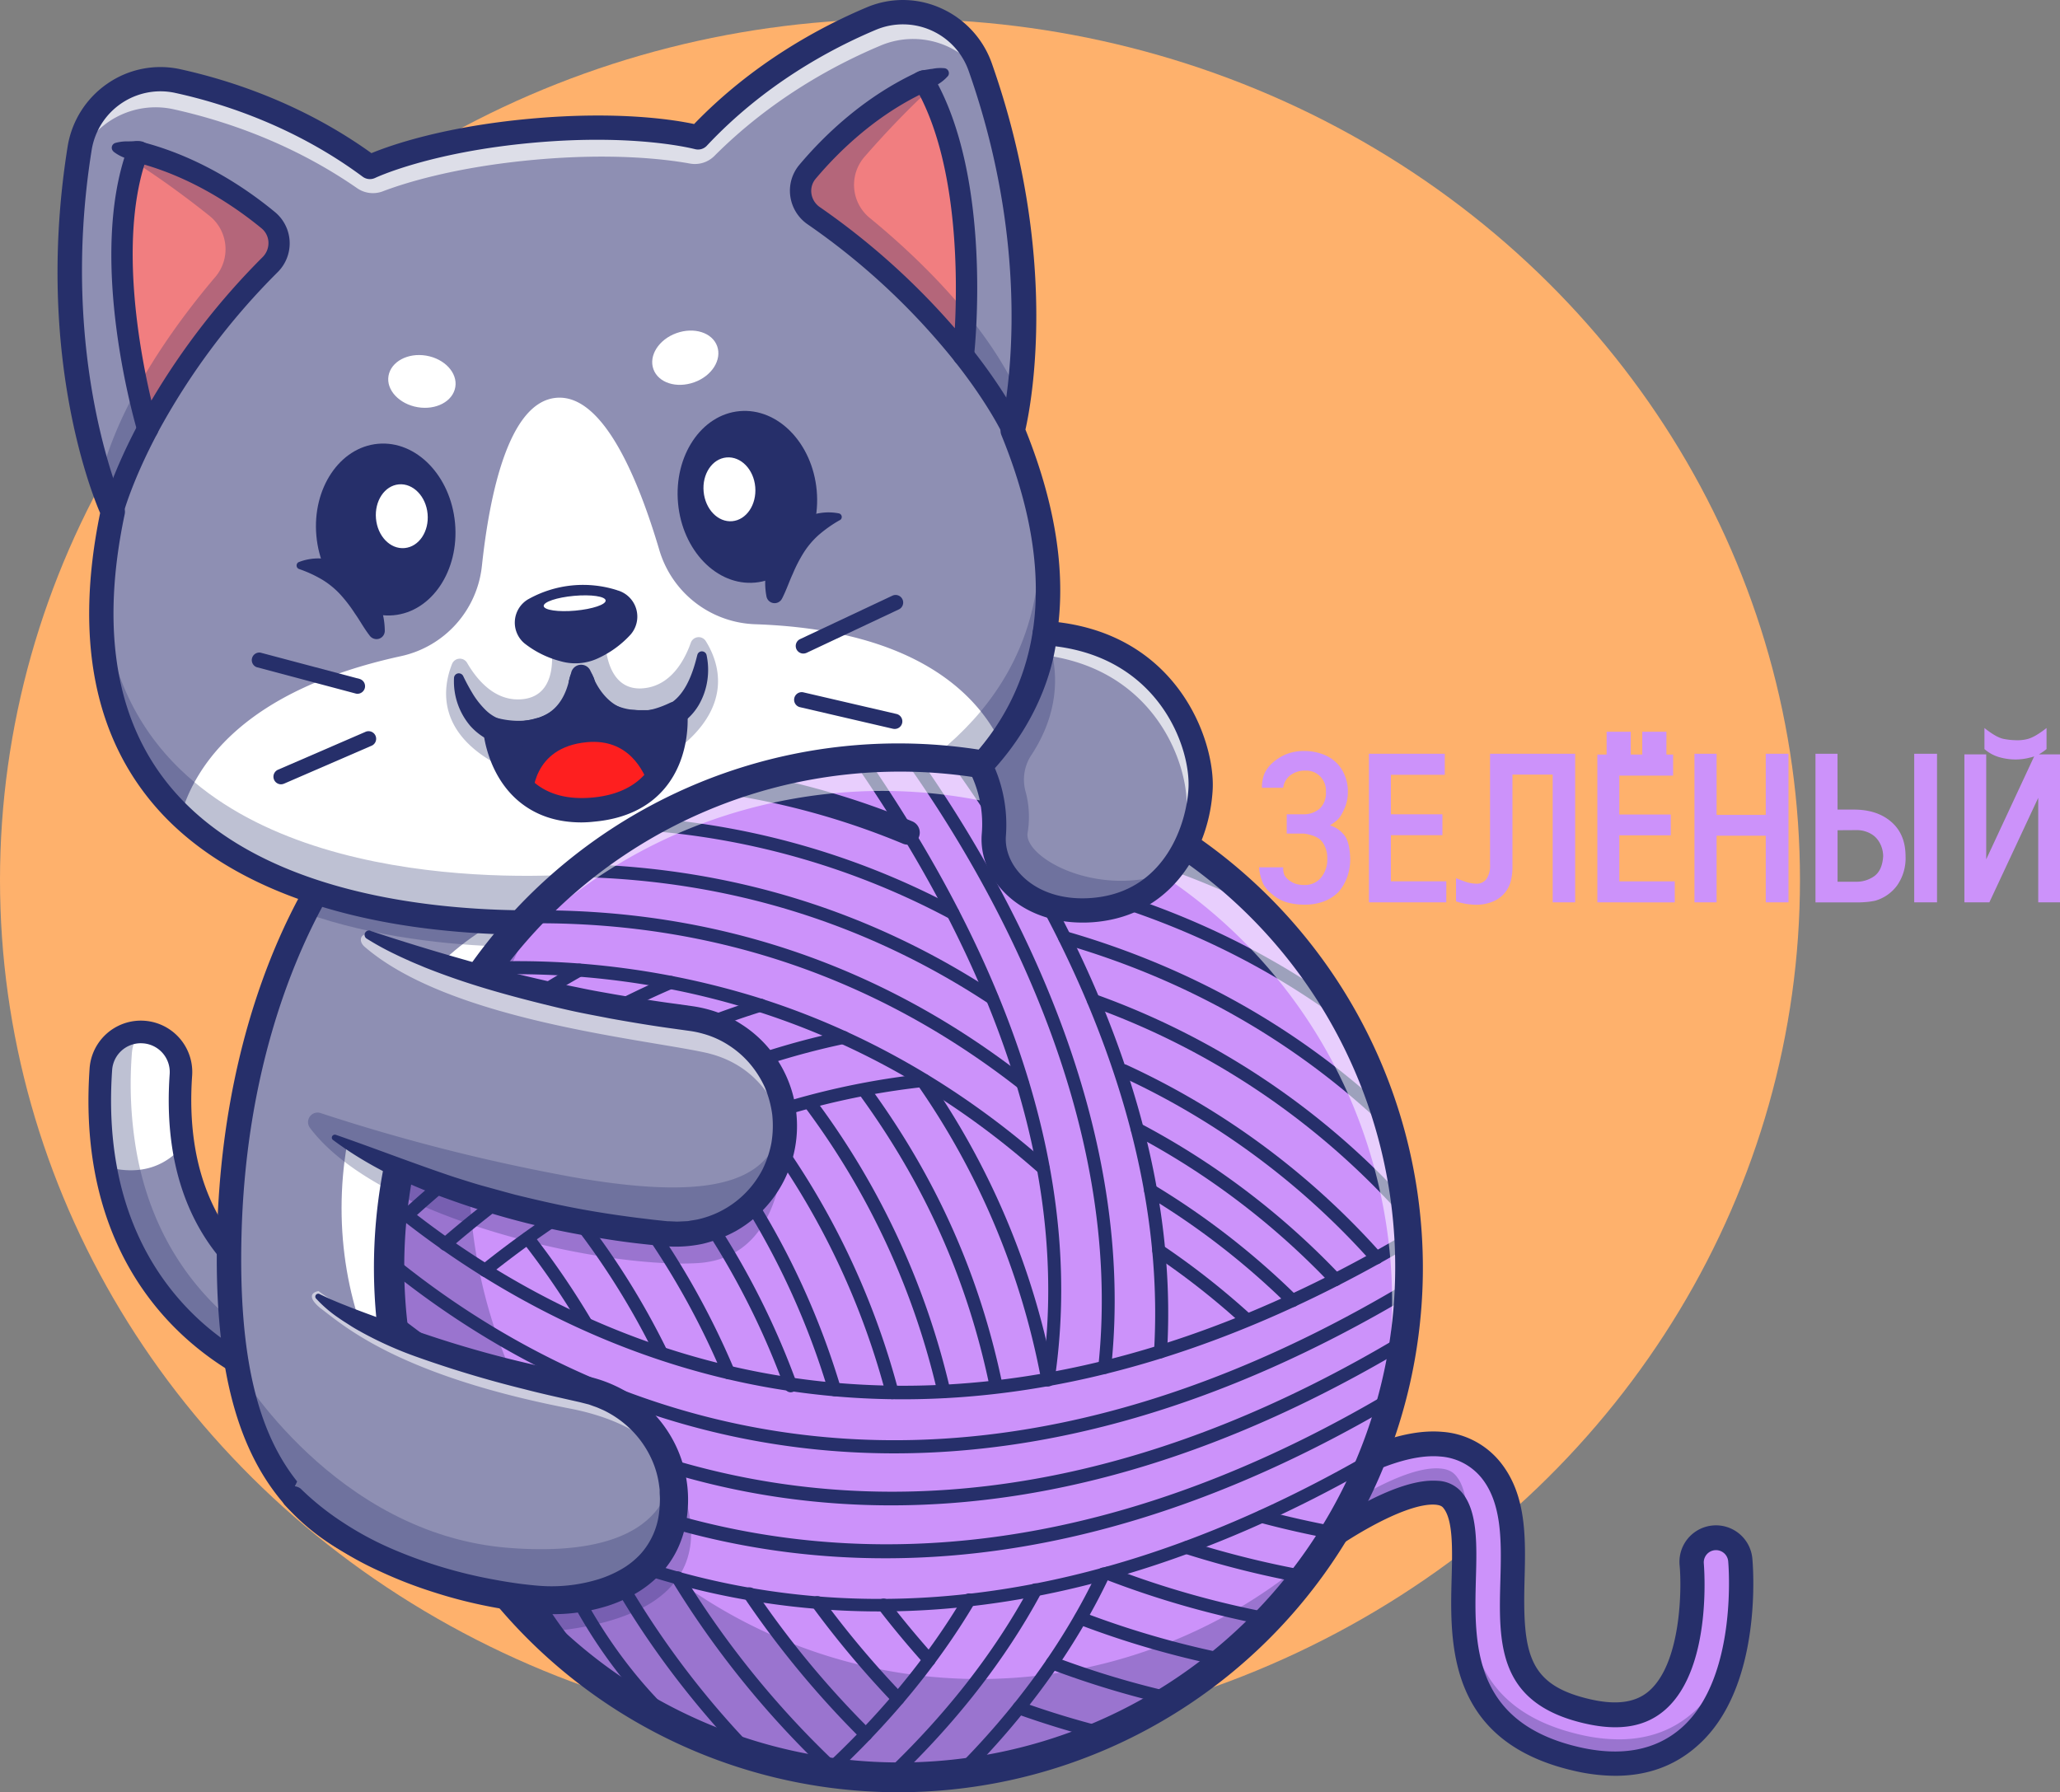 <svg id="Слой_1" data-name="Слой 1" xmlns="http://www.w3.org/2000/svg" viewBox="0 0 716.43 623.38"><rect x="0" y="0" width="716.43" height="623.38" fill="#808080" stroke="none"/><defs><style>.cls-1{fill:#feb16c;}.cls-2{fill:#8e8fb3;}.cls-3{fill:#fff;}.cls-4{opacity:0.3;}.cls-5{fill:#262f6a;}.cls-6{opacity:0.7;}.cls-7{fill:#f17e80;}.cls-8{fill:#fe1f1f;}.cls-9{fill:#cc92fa;}.cls-10{opacity:0.55;}</style></defs><title>start-04</title><ellipse class="cls-1" cx="313" cy="306.07" rx="313" ry="299.5"/><path class="cls-2" d="M36.58,405.74c5.15,29.26,19.82,47.76,33,58.88a98.72,98.72,0,0,0,40.34,20.52l5.43-27.34c-2.84-.63-44.22-10.47-51.67-59.33a110.77,110.77,0,0,1-.86-24.6A13.94,13.94,0,1,0,35,371.93,140,140,0,0,0,36.58,405.74Z"/><path class="cls-3" d="M36.58,405.74c13.2,3.68,21.71-.9,27.12-7.29a110.79,110.79,0,0,1-.86-24.6A13.94,13.94,0,1,0,35,371.91,140.1,140.1,0,0,0,36.58,405.74Z"/><g class="cls-4"><path class="cls-5" d="M35,371.91a14,14,0,0,1,13.72-13,13.68,13.68,0,0,0-2.86,7.54,137.76,137.76,0,0,0,1.56,33.84c5.15,29.26,19.82,47.75,33,58.88A102.53,102.53,0,0,0,111.58,477L110,485.14a98.78,98.78,0,0,1-40.34-20.52C56.44,453.5,41.78,435,36.6,405.74A138.09,138.09,0,0,1,35,371.91Z"/></g><path class="cls-5" d="M110,489.06a4.77,4.77,0,0,1-.76-.06,103.08,103.08,0,0,1-42.13-21.38c-18.38-15.5-39.53-44.71-35.95-96a17.87,17.87,0,1,1,35.66,2.5c-4.71,67.6,47.28,79.38,49.51,79.83a3.93,3.93,0,0,1,3,4.62,2.52,2.52,0,0,1-.25.76l-5.27,26.56A3.93,3.93,0,0,1,110,489.06Zm-61-126.2a10,10,0,0,0-10,9.32c-3.33,48,16.2,75.12,33.18,89.45a97.21,97.21,0,0,0,34.78,18.69l3.92-19.73c-13.4-4.21-56.36-22.82-51.87-87a10,10,0,0,0-9.31-10.7Z"/><path class="cls-2" d="M208.08,530c-6.24,14.85-18.22,26-40.93,21.36-55.88-11.36-89.69-31.85-87.37-122,1.33-52.24,15-89.59,26.31-111.75,8.2-16.13,15.11-24.22,15.11-24.22l92.15,17,1.17.22-.06,17.28L214,478.73S217.18,508.3,208.08,530Z"/><path class="cls-3" d="M208.08,530c-49.69-2.63-89.29-50.77-89.29-109.78,0-60.71,41.9-109.93,93.59-109.93.32,0,.66,0,1,0l1.17.22L214,478.73S217.18,508.3,208.08,530Z"/><g class="cls-4"><path class="cls-5" d="M214.52,310.51l-.06,17.28c-3,.31-4.71.42-4.71.42s-55.35,6.36-103.68-10.65c8.19-16.11,15.11-24.22,15.11-24.22l92.15,17Z"/></g><path class="cls-5" d="M177,556.62a54.1,54.1,0,0,1-10.72-1.15c-25.07-5.09-50.66-12.59-67.89-32.87-16.74-19.68-24-49.37-22.89-93.43,2.32-90.64,40.8-136.68,42.44-138.6a4.21,4.21,0,0,1,4-1.42l93.33,17.17a4.18,4.18,0,0,1,3.44,4.17l-.54,168c.43,4.17,4.44,49.58-17.12,69.22C194.59,553.64,186.52,556.62,177,556.62ZM123,297.94c-7,9.39-37,53.92-39,131.46-2.16,84.71,26.6,106.13,84,117.8,11.62,2.37,20.58.5,27.39-5.72,19-17.28,14.44-61.88,14.39-62.33a3.62,3.62,0,0,1,0-.47L210.27,314Z"/><path class="cls-2" d="M352.2,149.72c64,156.42-142.43,170-142.43,170S112,330.94,62.84,283.66C40.7,262.39,28.38,229.28,39.21,178c0,0-23.61-50.91-11.51-126.41A28.44,28.44,0,0,1,61.89,28.2c18.45,4.08,43.32,12.5,66.74,29.89,0,0,19-9.28,56.41-12.63s57.75,2.34,57.75,2.34c19.94-21.29,42.89-34,60.32-41.36a28.45,28.45,0,0,1,37.82,16.85C366.3,95.42,352.2,149.72,352.2,149.72Z"/><path class="cls-3" d="M262.59,217.12a36.06,36.06,0,0,1-33.31-25.88c-7-23.65-19.24-54.38-35.86-52.87s-23.2,33.93-25.82,58.43a36,36,0,0,1-28.13,31.42C85.09,240.05,68,265.82,62.86,283.66c49.2,47.26,146.93,36.06,146.93,36.06S308,313.26,347.89,258C339.63,241.31,318.18,219,262.59,217.12Z"/><path class="cls-3" d="M158.35,134.63c-.84,5-6.72,8.09-13.11,7s-11-6-10.12-10.93,6.72-8.08,13.11-7S159.18,129.68,158.35,134.63Z"/><path class="cls-3" d="M227.25,128.42c1.71,4.73,8,6.75,14.17,4.55s9.68-7.82,8-12.55-8-6.76-14.16-4.55S225.54,123.71,227.25,128.42Z"/><g class="cls-4"><path class="cls-5" d="M208.31,303.48s-96.75,11.11-145.45-35.7c-15.52-14.91-26.15-35.73-27.23-64.63-2.61,37.28,8.94,62.94,27.23,80.51,49.2,47.26,146.93,36.06,146.93,36.06S394.52,307.56,360.28,173.8C377.36,292.35,208.31,303.48,208.31,303.48Z"/></g><g class="cls-4"><path class="cls-5" d="M245.47,223a2.91,2.91,0,0,0-5.22.56c-2.05,5.77-6.51,14.28-15.41,15.7-14.53,2.32-14.33-16.51-14.33-16.51l-9.52.05-9.37,1.66s3.58,18.47-11.16,18.81c-9,.2-14.93-7.39-18-12.7a2.92,2.92,0,0,0-5.25.38c-3.28,8.29-5.65,24.35,17.53,35.88l28.76-15.56,31.09,10.16C255.38,246,250.18,230.57,245.47,223Z"/></g><g class="cls-6"><path class="cls-3" d="M60.34,38c17.7,3.92,41.22,11.76,63.84,27.44a9.65,9.65,0,0,0,8.89,1.13c7.84-3,25.57-8.52,52.89-11s45.77-.16,54,1.32a9.58,9.58,0,0,0,8.54-2.7c19.44-19.46,41.18-31.4,57.89-38.4A29,29,0,0,1,342.33,27.5c-.47-1.39-.95-2.77-1.42-4.16A28.45,28.45,0,0,0,303.09,6.49c-17.41,7.32-40.39,20.07-60.32,41.35,0,0-20.39-5.72-57.76-2.34s-56.4,12.64-56.4,12.64C105.19,40.77,80.32,32.32,61.87,28.25A28.45,28.45,0,0,0,27.68,51.58c-.23,1.47-.45,2.93-.65,4.37A29,29,0,0,1,60.34,38Z"/></g><path class="cls-7" d="M47.84,52.8C68,57.85,84.08,69,93.29,76.65A10.43,10.43,0,0,1,94,92a244.56,244.56,0,0,0-42.6,57.14S33.87,90.82,47.84,52.8Z"/><g class="cls-4"><path class="cls-5" d="M39.75,52.1s13.2,7.07,33.14,23a14.87,14.87,0,0,1,2,21.22c-12.48,14.68-33,42-40,70.05L39.23,178s17.84-48.81,55.89-87.33c0,0,5.45-8.42-1.83-14C93.29,76.63,64,52.53,39.75,52.1Z"/></g><path class="cls-5" d="M39.23,181.67a4.22,4.22,0,0,1-.92-.12,3.71,3.71,0,0,1-2.66-4.5c.14-.5,3.16-12.1,12.46-29.6a3.7,3.7,0,1,1,6.53,3.47c-8.83,16.67-11.8,27.86-11.82,28A3.74,3.74,0,0,1,39.23,181.67Z"/><path class="cls-5" d="M47.12,56.43a19,19,0,0,1-1.94-.75c-.65-.27-1.28-.51-1.94-.83a14.35,14.35,0,0,1-3.8-2.14l0-.05a1.71,1.71,0,0,1-.13-2.43,2,2,0,0,1,.67-.47,15.13,15.13,0,0,1,4.35-.59c.72,0,1.42,0,2.14-.06s1.42,0,2.14,0a3.73,3.73,0,1,1-1.37,7.25Z"/><path class="cls-5" d="M51.37,152.88a2.23,2.23,0,0,1-.36,0,3.72,3.72,0,0,1-3.17-2.62c-.72-2.43-17.66-60-3.47-98.72a3.71,3.71,0,0,1,4.37-2.32c20.41,5.13,36.78,16.19,46.92,24.57a14.11,14.11,0,0,1,.94,20.84,240.16,240.16,0,0,0-42,56.29A3.7,3.7,0,0,1,51.37,152.88ZM50.23,57.26c-8.59,27.64-1.58,65.23,2.41,82.06A250.52,250.52,0,0,1,91.36,89.4a6.89,6.89,0,0,0,2-5.15A6.61,6.61,0,0,0,91,79.45C81.94,72,67.75,62.37,50.23,57.26Z"/><path class="cls-7" d="M321.34,28.11c-18.9,8.58-32.76,22.46-40.46,31.61A10.42,10.42,0,0,0,283,75a243.48,243.48,0,0,1,52.14,48.61S341.86,63,321.34,28.11Z"/><g class="cls-4"><path class="cls-5" d="M329.15,26s-11.73,9.32-28.47,28.53a14.85,14.85,0,0,0,1.78,21.25c14.91,12.2,40,35.4,51.92,61.76l-2.16,12.21s-26.29-44.83-70.59-75.91c0,0-6.87-7.32-.73-14.12C280.86,59.72,305.34,30.77,329.15,26Z"/></g><path class="cls-5" d="M352.2,153.44a3.7,3.7,0,0,1-3.36-2.14c-.09-.2-5-10.68-16.65-25.41a3.69,3.69,0,1,1,5.79-4.57c12.28,15.57,17.35,26.45,17.55,26.9a3.7,3.7,0,0,1-1.8,4.91A4.14,4.14,0,0,1,352.2,153.44Z"/><path class="cls-5" d="M320,24.69c.7-.16,1.38-.32,2.1-.43s1.4-.25,2.12-.31a14.07,14.07,0,0,1,4.37-.21,1.74,1.74,0,0,1,1.39,2,1.43,1.43,0,0,1-.33.74l-.05.05a14.56,14.56,0,0,1-3.35,2.77l-1.76,1.17c-.59.38-1.17.74-1.78,1.08l-.05,0A3.74,3.74,0,1,1,319,25.07,3.66,3.66,0,0,1,320,24.69Z"/><path class="cls-5" d="M335.1,127.29a3.72,3.72,0,0,1-2.91-1.42A240.18,240.18,0,0,0,280.84,78a14.24,14.24,0,0,1-6-9.83A14,14,0,0,1,278,57.33c8.47-10.07,22.6-23.88,41.76-32.57a3.68,3.68,0,0,1,4.71,1.48c20.91,35.57,14.55,95.22,14.26,97.74a3.72,3.72,0,0,1-2.66,3.15A3.94,3.94,0,0,1,335.1,127.29ZM319.78,33c-16.35,8.15-28.56,20.22-36.08,29.14a6.53,6.53,0,0,0-1.51,5.14A6.88,6.88,0,0,0,285.07,72a251.48,251.48,0,0,1,47,42.16C333,96.84,333.16,58.59,319.78,33Z"/><path class="cls-5" d="M225.83,273.77c-4.23,4-10.45,7.05-19.48,7.86-9.33.83-16.13-1.21-21.06-4.57-11.76-7.95-13-23.11-13-23.11s24.92,7.25,29.92-17.32c0,0,7.9,23.56,32.61,11.66C234.84,248.29,236.44,263.84,225.83,273.77Z"/><path class="cls-8" d="M225.83,273.77c-4.23,4-10.45,7.05-19.48,7.86-9.33.83-16.13-1.22-21.06-4.57,0,0-.52-17.17,18.89-18.92C218.42,256.85,223.92,267.85,225.83,273.77Z"/><path class="cls-5" d="M202.25,286.05c-8.72,0-16-2.48-21.87-7.39-11-9.26-12.24-23.77-12.28-24.37a4.23,4.23,0,0,1,1.55-3.61,4.28,4.28,0,0,1,3.86-.79c.09,0,9.73,2.71,16.91-1.66,3.9-2.37,6.49-6.56,7.68-12.44a4.28,4.28,0,0,1,3.88-3.38,4.23,4.23,0,0,1,4.25,2.86c0,.07,2.87,8.11,9.94,11,4.64,1.94,10.31,1.33,16.85-1.82a4.3,4.3,0,0,1,3.89.11,4.22,4.22,0,0,1,2.14,3.27c.07.6,1.42,15.11-7.72,26.17-5.66,6.85-14,10.81-24.62,11.78A42.31,42.31,0,0,1,202.25,286.05Zm-24.55-27a27.56,27.56,0,0,0,8.19,13.18c5,4.19,11.74,5.92,20.07,5.18s14.69-3.69,18.86-8.74a27.12,27.12,0,0,0,5.65-14.15c-6.42,1.94-12.34,1.78-17.66-.47a24.91,24.91,0,0,1-9.66-7.48,23.17,23.17,0,0,1-8.43,8.88C188.93,259,182.4,259.4,177.7,259.06Z"/><path class="cls-5" d="M219.34,220.68A9.5,9.5,0,0,0,215,205.41c-.12,0-.25-.07-.36-.12a38.93,38.93,0,0,0-30.68,3,2.12,2.12,0,0,1-.21.11,9.42,9.42,0,0,0-1.39,15.34A34.12,34.12,0,0,0,195,230a18.57,18.57,0,0,0,13.27-1.17A35.09,35.09,0,0,0,219.34,220.68Z"/><path class="cls-5" d="M161.14,235.25a71.21,71.21,0,0,0,3.6,6.58,29.48,29.48,0,0,0,4.35,5.32,14,14,0,0,0,5.29,3.17,16.29,16.29,0,0,0,6.24.61,16,16,0,0,0,1.72-.23l1.75-.29a14.39,14.39,0,0,0,1.69-.4l1.65-.43a18.89,18.89,0,0,0,5.56-3,13.61,13.61,0,0,0,3.6-4.62,15.42,15.42,0,0,0,1-2.86c.09-.5.22-1,.27-1.51,0-.25.07-.5.09-.74a2.25,2.25,0,0,0,0-.34c0-.11,0-.23,0-.2l.05.11a4.34,4.34,0,0,0,8.35-.88.91.91,0,0,1,.05.2,2.18,2.18,0,0,0,.09.34c.07.23.11.47.2.72.14.47.36,1,.54,1.44a15.67,15.67,0,0,0,1.49,2.66,13.47,13.47,0,0,0,4.37,3.92,19,19,0,0,0,6,1.94l1.72.13a10.76,10.76,0,0,0,1.73.12l1.78,0a16.19,16.19,0,0,0,1.73-.06,16.57,16.57,0,0,0,6.09-1.69,15,15,0,0,0,4.73-4.08c2.7-3.45,4.41-8.31,5.6-13.22l.05-.16a1.61,1.61,0,0,1,2-1.19,1.63,1.63,0,0,1,1.21,1.23,24.87,24.87,0,0,1,.28,8.77,24,24,0,0,1-3,8.62,20.32,20.32,0,0,1-6.8,6.94,22.48,22.48,0,0,1-9.1,3.22,20.48,20.48,0,0,1-2.28.23l-2.23.13a39.05,39.05,0,0,1-4.57-.18c-.76-.11-1.55-.27-2.34-.4a15,15,0,0,1-2.34-.57c-.77-.24-1.56-.49-2.32-.76l-2.26-1.11a21.1,21.1,0,0,1-7.38-6.8,20,20,0,0,1-2.26-4.44,20.5,20.5,0,0,1-.72-2.38c-.11-.41-.18-.81-.27-1.24,0-.2-.06-.43-.11-.66s-.07-.42-.09-.78l8.4-.77c0,.36.05.56.05.79s0,.45,0,.67c0,.43,0,.86,0,1.27,0,.83-.16,1.64-.27,2.47a21.18,21.18,0,0,1-1.42,4.78,20,20,0,0,1-1.13,2.27L203,249c-.23.36-.5.7-.74,1a14.73,14.73,0,0,1-1.67,1.94,15.62,15.62,0,0,1-1.85,1.71l-2,1.49c-.7.43-1.42.81-2.14,1.19a12.59,12.59,0,0,1-2.21,1c-.74.27-1.49.59-2.23.84l-2.25.56a16.43,16.43,0,0,1-2.26.45l-2.23.27c-.74.09-1.48.18-2.27.2a26.7,26.7,0,0,1-4.8-.22,21.56,21.56,0,0,1-12.77-6.92,23.9,23.9,0,0,1-5.68-16.76,1.67,1.67,0,0,1,1.78-1.55,1.7,1.7,0,0,1,1.4.92Z"/><path class="cls-5" d="M198,236.36l.68-2.53a3.57,3.57,0,0,1,4.35-2.5,3.51,3.51,0,0,1,2.27,1.89l1.13,2.37a4.5,4.5,0,0,1-8.14,3.85A4.34,4.34,0,0,1,198,236.36Z"/><path class="cls-3" d="M210.63,208.85c.13,1.42-4.6,3-10.54,3.54s-10.88-.18-11-1.6,4.59-3,10.54-3.54S210.51,207.43,210.63,208.85Z"/><path class="cls-5" d="M158.26,182c1.48,16.47-8.11,30.79-21.43,32s-25.31-11.18-26.8-27.64,8.11-30.79,21.42-32S156.77,165.51,158.26,182Z"/><path class="cls-3" d="M148.71,178.74c.56,6.12-3,11.44-8,11.89s-9.41-4.14-9.95-10.27,3-11.44,7.95-11.89S148.16,172.63,148.71,178.74Z"/><path class="cls-5" d="M103.88,195.52a18.76,18.76,0,0,1,10.93-.84,23,23,0,0,1,10.2,5.21,26.46,26.46,0,0,1,8.81,19.53,2.88,2.88,0,0,1-2.89,2.88,3,3,0,0,1-2.3-1.13l-.15-.2c-2-2.61-3.4-5.27-5.07-7.61a49.69,49.69,0,0,0-5-6.53,29.18,29.18,0,0,0-6.2-5.12,43.3,43.3,0,0,0-8.22-3.8l0,0a1.29,1.29,0,0,1-.77-1.62A1.2,1.2,0,0,1,103.88,195.52Z"/><path class="cls-5" d="M235.81,175c1.49,16.46,13.49,28.85,26.8,27.64s22.91-15.52,21.43-32S270.54,141.8,257.23,143,234.32,158.53,235.81,175Z"/><path class="cls-3" d="M244.71,171c.56,6.13,5,10.73,9.95,10.28s8.52-5.77,8-11.9-5-10.72-10-10.27S244.14,164.93,244.71,171Z"/><path class="cls-5" d="M292.05,180.92a45.09,45.09,0,0,0-7.41,5.23,29.18,29.18,0,0,0-5.18,6.15,50.75,50.75,0,0,0-3.76,7.32c-1.22,2.61-2.14,5.45-3.62,8.38l-.12.22a2.88,2.88,0,0,1-5.4-.79,24.83,24.83,0,0,1,.31-10.7,25.55,25.55,0,0,1,4.84-10.09,22.58,22.58,0,0,1,9.1-6.93,18.81,18.81,0,0,1,10.91-1.15,1.27,1.27,0,0,1,1,1.51,1.19,1.19,0,0,1-.6.83Z"/><path class="cls-5" d="M124.36,241.31a2.23,2.23,0,0,1-.68-.09l-34.44-9.17A2.63,2.63,0,0,1,90.59,227L125,236.13a2.63,2.63,0,0,1,1.87,3.22A2.66,2.66,0,0,1,124.36,241.31Z"/><path class="cls-5" d="M97.73,272.8a2.65,2.65,0,0,1-1.06-5.07L127,254.6a2.64,2.64,0,1,1,2.09,4.84L98.77,272.58A3,3,0,0,1,97.73,272.8Z"/><path class="cls-5" d="M279.33,227.32a2.64,2.64,0,0,1-1.13-5l32.26-15.18a2.64,2.64,0,0,1,2.25,4.77l-32.26,15.19A3.09,3.09,0,0,1,279.33,227.32Z"/><path class="cls-5" d="M311.15,253.54a3.05,3.05,0,0,1-.6-.06L278.34,246a2.65,2.65,0,1,1,1.19-5.16l32.21,7.48a2.64,2.64,0,0,1-.59,5.22Z"/><path class="cls-5" d="M184.36,325.13a295.32,295.32,0,0,1-32.79-1.8c-42.71-4.78-75.91-19-96.07-41.16-22.71-25-29.67-59.85-20.68-103.73-3.7-8.65-22.5-57.39-11.29-127.53A32.88,32.88,0,0,1,37.48,29,32.33,32.33,0,0,1,62.82,24.1C80,27.89,105.16,36,129.18,53.27c6.26-2.59,24.8-9.23,55.47-12s50.1.45,56.75,1.87c20.52-21.27,43.87-33.77,60-40.57a32.19,32.19,0,0,1,25.81.27A33,33,0,0,1,344.9,21.92c23.6,67,13.81,118.32,11.73,127.49,16.72,41.56,16.11,77.15-1.78,105.75-15.85,25.39-46,45.35-87.15,57.69a289.1,289.1,0,0,1-57.52,11.08A249.51,249.51,0,0,1,184.36,325.13ZM55.72,31.76A24.27,24.27,0,0,0,31.87,52.24c-11.71,73.2,11,123.48,11.19,124a4.09,4.09,0,0,1,.3,2.64c-8.81,41.72-2.64,74.56,18.38,97.65,45.59,50.09,146.54,39.14,147.56,39l.2,0c1-.07,102.35-7.43,138.19-64.83,16.53-26.46,16.74-59.89.59-99.33a4.25,4.25,0,0,1-.18-2.66c.13-.52,13.44-54-11.2-124a24.24,24.24,0,0,0-32.21-14.37C288.83,17,265.74,29.42,245.83,50.68a4.19,4.19,0,0,1-4.21,1.17c-.18,0-20.25-5.45-56.22-2.2s-54.74,12.14-54.92,12.23a4.24,4.24,0,0,1-4.34-.41C102.75,44.11,77.8,36,61,32.33A24.16,24.16,0,0,0,55.72,31.76Z"/><path class="cls-9" d="M561.79,613.42a59.89,59.89,0,0,1-13.51-1.64c-40.62-9.37-39.81-40.21-39.2-62.73.3-11.24.59-21.85-3.85-27.21-.88-1.08-2.3-2.34-5.5-2.62-13.58-1.21-39.3,15.93-52.32,27a8.47,8.47,0,1,1-11-12.88c4-3.4,39.69-33.18,64.78-31a24.29,24.29,0,0,1,17.09,8.72c8.48,10.27,8.09,24.6,7.71,38.45-.65,24.51.27,39.83,26.06,45.77,10.59,2.43,18.54,1.2,24.26-3.83,12.5-10.94,12.91-37.82,12-47.25a8.47,8.47,0,1,1,16.87-1.6c.15,1.73,3.8,42.75-17.71,61.6C580.51,610.34,571.88,613.42,561.79,613.42Z"/><g class="cls-4"><path class="cls-5" d="M588.21,560.9a98.35,98.35,0,0,0,1.58-22.26,8.56,8.56,0,0,0-1.42,5.54A94.32,94.32,0,0,1,588.21,560.9Z"/></g><g class="cls-4"><path class="cls-5" d="M588.75,595.72c-7,6.15-15.65,9.26-25.74,9.26a59.78,59.78,0,0,1-13.52-1.65c-40.61-9.37-39.8-40.2-39.19-62.73.29-11.24.59-21.85-3.85-27.21-.88-1.08-2.3-2.34-5.5-2.61-13.58-1.22-39.31,15.92-52.32,27a8.47,8.47,0,0,1-13.34-3.24,8.46,8.46,0,0,0,12.12,11.71c13-11.08,38.74-28.2,52.32-27,3.2.29,4.62,1.55,5.5,2.61,4.42,5.36,4.15,16,3.85,27.21-.61,22.53-1.42,53.36,39.2,62.73a59.36,59.36,0,0,0,13.51,1.65c10.09,0,18.72-3.09,25.75-9.26,11.8-10.34,16-27.35,17.41-40.88C602.79,574.91,598.19,587.43,588.75,595.72Z"/></g><path class="cls-5" d="M561.79,617.66a64.38,64.38,0,0,1-14.46-1.76c-44-10.13-43.07-44.33-42.48-67,.27-10,.54-20.25-2.89-24.42-.31-.36-.76-.92-2.61-1.11-10.43-.94-33.67,12.78-49.21,26a12.71,12.71,0,0,1-16.49-19.35c6.73-5.74,41.65-34.26,67.89-32a28.52,28.52,0,0,1,20,10.25c9.46,11.49,9.05,26.61,8.67,41.22-.68,25.64,1.2,36.56,22.8,41.54,9.19,2.12,15.9,1.17,20.54-2.91,11.1-9.73,11.37-35.43,10.59-43.67a12.7,12.7,0,1,1,25.29-2.41c.18,1.82,4,44.91-19.12,65.19C582.51,614.19,572.92,617.66,561.79,617.66ZM498.38,515q.89,0,1.74.06a11.61,11.61,0,0,1,8.38,4.13c5.42,6.59,5.13,18,4.79,30-.58,22.23-1.32,49.91,35.93,58.5,14.62,3.37,26.6,1.12,35.52-6.67,19.92-17.46,16.34-57.64,16.29-58a4.25,4.25,0,1,0-8.47.81c0,.37,3.24,36.23-13.42,50.84-6.83,6-16,7.55-28,4.78-30.48-7-29.94-27.89-29.33-50,.34-13.09.7-26.61-6.76-35.64a20.3,20.3,0,0,0-14.21-7.21c-19-1.66-47.71,18.07-61.67,30a4.25,4.25,0,1,0,5.51,6.47C454.1,535,481.42,515,498.38,515Z"/><path class="cls-9" d="M486.29,404.84c20.34,95.87-40.91,190.07-136.77,210.41S159.45,574.34,139.11,478.48a177.45,177.45,0,1,1,347.18-73.64Z"/><g class="cls-4"><path class="cls-5" d="M377.38,580.13a177.43,177.43,0,0,1-188.6-265.48A177.46,177.46,0,1,0,464.51,533.57,176.89,176.89,0,0,1,377.38,580.13Z"/></g><path class="cls-5" d="M168.68,444.13a2.25,2.25,0,0,1-1.75-.86,2.28,2.28,0,0,1,.36-3.18c48.07-38.36,99.9-60.75,154-66.56a2.26,2.26,0,0,1,.47,4.49c-53.29,5.72-104.34,27.77-151.71,65.59A2.15,2.15,0,0,1,168.68,444.13Z"/><path class="cls-5" d="M154.9,435a2.26,2.26,0,0,1-1.49-4c43.77-37.75,90.71-62.1,139.57-72.35a2.24,2.24,0,1,1,.92,4.39c-48.09,10.09-94.38,34.1-137.56,71.36A2.17,2.17,0,0,1,154.9,435Z"/><path class="cls-5" d="M141.5,425a2.24,2.24,0,0,1-1.67-.75,2.26,2.26,0,0,1,.13-3.17c38.84-35.46,80.51-60.21,123.92-73.59a2.25,2.25,0,1,1,1.32,4.3C222.45,365,181.32,389.44,143,424.44A2.3,2.3,0,0,1,141.5,425Z"/><path class="cls-5" d="M139.43,405.56a2.25,2.25,0,0,1-1.51-3.92c30-27.12,61.76-48,94.51-62a2.24,2.24,0,1,1,1.78,4.12c-32.3,13.86-63.68,34.47-93.28,61.25A2.26,2.26,0,0,1,139.43,405.56Z"/><path class="cls-5" d="M148.62,376.35a2.23,2.23,0,0,1-1.74-.81,2.27,2.27,0,0,1,.29-3.18,351,351,0,0,1,53.25-36.89,2.25,2.25,0,1,1,2.21,3.92,350,350,0,0,0-52.57,36.42A2.19,2.19,0,0,1,148.62,376.35Z"/><path class="cls-5" d="M290.27,485.64a2.26,2.26,0,0,1-2.16-1.62,267.3,267.3,0,0,0-44.57-87,2.23,2.23,0,0,1,.42-3.15,2.27,2.27,0,0,1,3.16.43,271.8,271.8,0,0,1,45.32,88.48,2.24,2.24,0,0,1-1.53,2.79A2,2,0,0,1,290.27,485.64Z"/><path class="cls-5" d="M310.3,486.65a2.29,2.29,0,0,1-2.19-1.69,266.44,266.44,0,0,0-46.67-94.8,2.25,2.25,0,1,1,3.58-2.73,270.67,270.67,0,0,1,47.46,96.41,2.26,2.26,0,0,1-1.59,2.75A3.19,3.19,0,0,1,310.3,486.65Z"/><path class="cls-5" d="M328.27,486.32a2.22,2.22,0,0,1-2.18-1.76A265.38,265.38,0,0,0,280,385.2a2.26,2.26,0,0,1,3.63-2.68,270.52,270.52,0,0,1,46.87,101,2.25,2.25,0,0,1-1.69,2.7A2.32,2.32,0,0,1,328.27,486.32Z"/><path class="cls-5" d="M346.34,483.91a2.26,2.26,0,0,1-2.21-1.81c-7.72-37-22.48-70.05-45.07-101.11a2.26,2.26,0,0,1,3.65-2.66c23,31.58,38,65.23,45.84,102.85a2.24,2.24,0,0,1-1.74,2.66A1.91,1.91,0,0,1,346.34,483.91Z"/><path class="cls-5" d="M364.18,481a2.24,2.24,0,0,1-2.21-1.82,264.56,264.56,0,0,0-42.68-101.54A2.25,2.25,0,1,1,323,375a269.26,269.26,0,0,1,43.41,103.25,2.27,2.27,0,0,1-1.78,2.64A1.5,1.5,0,0,1,364.18,481Z"/><path class="cls-5" d="M203.78,462.46a2.28,2.28,0,0,1-1.94-1.1A279.93,279.93,0,0,0,181.75,432a2.25,2.25,0,0,1,3.54-2.77,285.4,285.4,0,0,1,20.4,29.89,2.27,2.27,0,0,1-.79,3.09A2.15,2.15,0,0,1,203.78,462.46Z"/><path class="cls-5" d="M229.84,472.73a2.28,2.28,0,0,1-2-1.26,263.76,263.76,0,0,0-31.44-49.42,2.26,2.26,0,1,1,3.53-2.81,267.52,267.52,0,0,1,32,50.23,2.26,2.26,0,0,1-1,3A1.93,1.93,0,0,1,229.84,472.73Z"/><path class="cls-5" d="M253.4,479.74a2.23,2.23,0,0,1-2.07-1.4A272.64,272.64,0,0,0,212,412.61a2.26,2.26,0,0,1,3.52-2.83,277.14,277.14,0,0,1,39.94,66.81,2.27,2.27,0,0,1-1.22,3A2.36,2.36,0,0,1,253.4,479.74Z"/><path class="cls-5" d="M275,484.27a2.25,2.25,0,0,1-2.11-1.49,270.86,270.86,0,0,0-44.71-78.7,2.26,2.26,0,1,1,3.51-2.84,275,275,0,0,1,45.46,80,2.26,2.26,0,0,1-1.36,2.88A2.53,2.53,0,0,1,275,484.27Z"/><path class="cls-5" d="M478.74,439.73a2.27,2.27,0,0,1-1.69-.74A264.5,264.5,0,0,0,390,374.52a2.26,2.26,0,1,1,1.89-4.1A269.26,269.26,0,0,1,480.41,436a2.26,2.26,0,0,1-.18,3.18A2.18,2.18,0,0,1,478.74,439.73Z"/><path class="cls-5" d="M464.51,447.33a2.29,2.29,0,0,1-1.65-.7,264.26,264.26,0,0,0-68.38-51.88,2.25,2.25,0,1,1,2.09-4,268.27,268.27,0,0,1,69.56,52.75,2.24,2.24,0,0,1-.09,3.17A2.17,2.17,0,0,1,464.51,447.33Z"/><path class="cls-5" d="M449.57,454.6A2.26,2.26,0,0,1,448,454a262.87,262.87,0,0,0-49-38,2.25,2.25,0,1,1,2.32-3.86,269.33,269.33,0,0,1,49.8,38.68,2.25,2.25,0,0,1,0,3.18A2.19,2.19,0,0,1,449.57,454.6Z"/><path class="cls-5" d="M432.59,460.39a2.15,2.15,0,0,1-1.51-.59,262.62,262.62,0,0,0-29.33-22.95,2.25,2.25,0,0,1,2.52-3.74,270,270,0,0,1,29.85,23.34,2.24,2.24,0,0,1,.16,3.17A2.28,2.28,0,0,1,432.59,460.39Z"/><path class="cls-5" d="M488.45,422.75a2.23,2.23,0,0,1-1.67-.74,264.54,264.54,0,0,0-107.24-71.9,2.25,2.25,0,0,1,1.53-4.24A268.84,268.84,0,0,1,490.14,419a2.24,2.24,0,0,1-.16,3.17A2.33,2.33,0,0,1,488.45,422.75Z"/><path class="cls-5" d="M482.3,391.67a2.32,2.32,0,0,1-1.55-.61c-31.09-29.35-68.46-50.48-111.1-62.78a2.25,2.25,0,0,1,1.26-4.32c43.34,12.5,81.34,34,113,63.83A2.26,2.26,0,0,1,484,391,2.39,2.39,0,0,1,482.3,391.67Z"/><path class="cls-5" d="M465.77,354.05a2.29,2.29,0,0,1-1.33-.43c-30.66-22.23-66.27-37.82-105.85-46.31a2.27,2.27,0,0,1-1.73-2.68,2.24,2.24,0,0,1,2.68-1.73c40.21,8.62,76.38,24.46,107.56,47.07a2.26,2.26,0,0,1-1.33,4.08Z"/><path class="cls-5" d="M432.25,312.76a2.42,2.42,0,0,1-.95-.2,300.91,300.91,0,0,0-84.42-24.82,2.24,2.24,0,0,1,.65-4.44,305.93,305.93,0,0,1,85.69,25.2,2.26,2.26,0,0,1,1.08,3A2.33,2.33,0,0,1,432.25,312.76Z"/><path class="cls-5" d="M323.16,579.57a2.23,2.23,0,0,1-1.67-.74c-5.63-6.27-11-12.73-16-19.22a2.25,2.25,0,0,1,3.56-2.75c4.91,6.4,10.23,12.78,15.77,19a2.26,2.26,0,0,1-.18,3.18A2.18,2.18,0,0,1,323.16,579.57Z"/><path class="cls-5" d="M312.33,593.08a2.2,2.2,0,0,1-1.63-.69,336.1,336.1,0,0,1-28.29-33.7,2.26,2.26,0,0,1,3.65-2.66A329.34,329.34,0,0,0,314,589.28a2.24,2.24,0,0,1-.07,3.17A2.17,2.17,0,0,1,312.33,593.08Z"/><path class="cls-5" d="M301.15,605.54a2.32,2.32,0,0,1-1.6-.65,328.56,328.56,0,0,1-40.76-49.26,2.25,2.25,0,1,1,3.73-2.53,324.21,324.21,0,0,0,40.21,48.59,2.25,2.25,0,0,1,0,3.18A2.18,2.18,0,0,1,301.15,605.54Z"/><path class="cls-5" d="M289.33,617.23a2.19,2.19,0,0,1-1.56-.63,325.67,325.67,0,0,1-54-66.63,2.25,2.25,0,0,1,3.86-2.32,320.54,320.54,0,0,0,53.22,65.68,2.27,2.27,0,0,1-1.55,3.9Z"/><path class="cls-5" d="M261.33,612.93a2.22,2.22,0,0,1-1.62-.7c-21.22-22-38.63-45.86-51.72-70.84a2.25,2.25,0,0,1,4-2.1,305.81,305.81,0,0,0,51,69.81,2.24,2.24,0,0,1-.07,3.18A2.09,2.09,0,0,1,261.33,612.93Z"/><path class="cls-5" d="M237.07,604.44a2.21,2.21,0,0,1-1.49-.57c-28-24.59-41.94-55.27-47.77-71.38A2.25,2.25,0,1,1,192,531c5.7,15.7,19.31,45.61,46.52,69.53a2.24,2.24,0,0,1,.2,3.18A2.17,2.17,0,0,1,237.07,604.44Z"/><path class="cls-5" d="M208.13,587a2.26,2.26,0,0,1-1.63-.7c-21-21.78-32.54-46-38.54-62.55a2.26,2.26,0,0,1,4.24-1.54c5.83,16.11,17.07,39.76,37.53,61a2.24,2.24,0,0,1-.07,3.17A2.12,2.12,0,0,1,208.13,587Z"/><path class="cls-5" d="M464.69,535.49a1.92,1.92,0,0,1-.41,0c-8.83-1.64-17.59-3.6-26-5.85a2.25,2.25,0,0,1,1.15-4.35c8.31,2.23,17,4.17,25.68,5.79a2.25,2.25,0,0,1-.4,4.46Z"/><path class="cls-5" d="M454.35,550.8a2.85,2.85,0,0,1-.41,0,335.68,335.68,0,0,1-42-10.43,2.26,2.26,0,0,1,1.37-4.3,330.64,330.64,0,0,0,41.47,10.27,2.27,2.27,0,0,1-.4,4.5Z"/><path class="cls-5" d="M441.94,565.54a3.56,3.56,0,0,1-.43,0,324,324,0,0,1-57.31-16.28,2.27,2.27,0,0,1,1.65-4.22,318.26,318.26,0,0,0,56.49,16.06,2.27,2.27,0,0,1,1.8,2.64A2.24,2.24,0,0,1,441.94,565.54Z"/><path class="cls-5" d="M425.52,579.57a2.24,2.24,0,0,1-.46-.05,319,319,0,0,1-50.14-14.59,2.25,2.25,0,0,1,1.63-4.19A316.12,316.12,0,0,0,426,575.13a2.24,2.24,0,0,1-.47,4.44Z"/><path class="cls-5" d="M408.46,593.35a4.22,4.22,0,0,1-.49,0,320.27,320.27,0,0,1-42.8-12.84,2.25,2.25,0,1,1,1.6-4.21A314.11,314.11,0,0,0,409,588.92a2.24,2.24,0,0,1-.5,4.43Z"/><path class="cls-5" d="M386,605.79a2,2,0,0,1-.54-.07,323.32,323.32,0,0,1-31.85-9.57,2.25,2.25,0,0,1,1.53-4.24,309.34,309.34,0,0,0,31.4,9.44,2.25,2.25,0,0,1-.54,4.44Z"/><path class="cls-5" d="M362.76,408.56a2.21,2.21,0,0,1-1.49-.56c-67.8-60-141.61-70.64-191.59-69a2.25,2.25,0,0,1-.14-4.5,282.25,282.25,0,0,1,93.37,12.27c36.87,11.49,71,31,101.36,57.85a2.27,2.27,0,0,1,.2,3.17A2.34,2.34,0,0,1,362.76,408.56Z"/><path class="cls-5" d="M355.58,379a2.3,2.3,0,0,1-1.4-.48c-48.72-38.09-104.88-57.39-166.91-57.39-.9,0-1.78,0-2.68,0a2.3,2.3,0,0,1-2.28-2.23,2.27,2.27,0,0,1,2.23-2.27c64.15-.59,122.16,19,172.41,58.34a2.23,2.23,0,0,1,.38,3.15A2.2,2.2,0,0,1,355.58,379Z"/><path class="cls-5" d="M345.08,349.45a2.11,2.11,0,0,1-1.24-.38c-42.32-27.88-90-42.71-141.71-44a2.25,2.25,0,0,1,.14-4.5c52.55,1.35,101,16.42,144,44.78a2.26,2.26,0,0,1-1.24,4.14Z"/><path class="cls-5" d="M331.38,319.86a2.26,2.26,0,0,1-1.06-.27A265.72,265.72,0,0,0,225.92,289a2.25,2.25,0,0,1,.38-4.48,269.85,269.85,0,0,1,106.16,31.13,2.24,2.24,0,0,1,.93,3A2.33,2.33,0,0,1,331.38,319.86Z"/><path class="cls-5" d="M315.66,293.79a4.27,4.27,0,0,1-1.62-.33A263.32,263.32,0,0,0,257.25,277a4.22,4.22,0,0,1,1.42-8.31,271.43,271.43,0,0,1,58.61,17,4.21,4.21,0,0,1-1.62,8.1Z"/><path class="cls-5" d="M314,486.7a267.41,267.41,0,0,1-42.26-3.33c-61.42-9.76-108.18-39.58-136.61-62.87A2.26,2.26,0,0,1,138,417c58.09,47.61,180.92,112.51,350.76,12.14A2.25,2.25,0,1,1,491,433C430.63,468.72,371.27,486.7,314,486.7Z"/><path class="cls-5" d="M311,505.51c-80.91,0-141.24-35.73-177.14-65.1a2.26,2.26,0,1,1,2.86-3.49c58,47.46,181,111.81,352.22,9.39a2.26,2.26,0,1,1,2.3,3.88C423.33,490.78,362.92,505.51,311,505.51Z"/><path class="cls-5" d="M310,523.59a268.91,268.91,0,0,1-37.88-2.65c-61.59-8.74-108.73-37.82-137.45-60.66a2.25,2.25,0,0,1,2.79-3.52c58.21,46.31,181.06,108.93,349.84,7.8a2.25,2.25,0,0,1,2.32,3.85C428.35,505.1,368.1,523.59,310,523.59Z"/><path class="cls-5" d="M308,542a271.31,271.31,0,0,1-33.16-2c-48.79-6-94.7-25.16-136.41-56.83a2.25,2.25,0,0,1,2.72-3.59c57.33,43.52,178,101.95,342.27,4.53a2.26,2.26,0,0,1,2.3,3.88C425.11,523.91,365.49,542,308,542Z"/><path class="cls-5" d="M305.93,560.49q-13.11,0-26-1.26c-47.32-4.6-92.22-21.51-133.44-50.3a2.25,2.25,0,1,1,2.57-3.69c67.69,47.25,179.41,85.68,327.38.24a2.26,2.26,0,0,1,2.25,3.92C419.84,543.35,361.86,560.49,305.93,560.49Z"/><path class="cls-5" d="M286.85,619.51a2.34,2.34,0,0,1-1.67-.72,2.26,2.26,0,0,1,.14-3.18c20.47-18.81,37.23-39.08,49.78-60.28a2.25,2.25,0,1,1,3.87,2.3c-12.77,21.58-29.8,42.19-50.59,61.29A2.2,2.2,0,0,1,286.85,619.51Z"/><path class="cls-5" d="M364.49,482.24a1.83,1.83,0,0,1-.33,0,2.24,2.24,0,0,1-1.89-2.57c9.79-65.17-11.85-136.95-64.36-213.36a2.25,2.25,0,1,1,3.72-2.54c53.18,77.37,75.07,150.24,65.1,216.57A2.26,2.26,0,0,1,364.49,482.24Z"/><path class="cls-5" d="M308.32,621.35a2.32,2.32,0,0,1-1.65-.69,2.25,2.25,0,0,1,.09-3.18c21.65-20.36,38.95-42.42,51.41-65.55a2.25,2.25,0,1,1,4,2.12c-12.68,23.56-30.27,46-52.28,66.7A2.26,2.26,0,0,1,308.32,621.35Z"/><path class="cls-5" d="M384.2,477.87a1,1,0,0,1-.24,0,2.26,2.26,0,0,1-2-2.48c9.39-87.44-37.59-169-66.45-209.84a2.25,2.25,0,1,1,3.67-2.59c29.22,41.35,76.79,124,67.24,212.92A2.21,2.21,0,0,1,384.2,477.87Z"/><path class="cls-5" d="M332.69,620.25a2.25,2.25,0,0,1-1.58-3.85c21.9-21.67,38.93-45.19,50.64-69.9a2.25,2.25,0,0,1,4.08,1.92c-11.92,25.18-29.26,49.12-51.54,71.15A2.29,2.29,0,0,1,332.69,620.25Z"/><path class="cls-5" d="M403.6,472.44h-.14a2.26,2.26,0,0,1-2.11-2.39c5.2-85.5-41.36-164-69.56-203.22a2.26,2.26,0,0,1,3.67-2.63c28.56,39.69,75.71,119.24,70.41,206.12A2.31,2.31,0,0,1,403.6,472.44Z"/><g class="cls-10"><path class="cls-3" d="M269.85,279c95.86-20.34,190.06,40.91,210.4,136.77a176.73,176.73,0,0,1-15.5,117.43,176.78,176.78,0,0,0,21.56-128.3C466,309,371.77,247.78,275.9,268.09a177.08,177.08,0,0,0-121.25,93A176.85,176.85,0,0,1,269.85,279Z"/></g><path class="cls-5" d="M312.35,623.38a182.4,182.4,0,1,1,38.09-4A183.13,183.13,0,0,1,312.35,623.38Zm.72-355a174.22,174.22,0,0,0-36.29,3.83,172.32,172.32,0,1,0,36.29-3.83Z"/><path class="cls-2" d="M417.56,274.33c-.51,9.4-4,20.75-11.42,29.35a37,37,0,0,1-22.75,12.46c-23.74,3.67-38.83-11.44-37.77-25.68a44.57,44.57,0,0,0-4.66-24c21.51-22.57,22.41-46.25,22.41-46.25C405.87,223,418.42,258.23,417.56,274.33Z"/><g class="cls-4"><path class="cls-5" d="M406.12,303.68a37,37,0,0,1-22.73,12.46c-23.74,3.67-38.83-11.44-37.77-25.68a44.57,44.57,0,0,0-4.66-24c21.51-22.57,22.41-46.25,22.41-46.25s10.58,19.24-4.73,42.49A15.47,15.47,0,0,0,356.59,275a33.66,33.66,0,0,1,.81,14.57C355.78,297.87,380.73,312.36,406.12,303.68Z"/></g><g class="cls-6"><path class="cls-3" d="M348.05,258a86.5,86.5,0,0,1-7.09,8.41s.22.38.56,1.06A81.92,81.92,0,0,0,348.05,258Z"/></g><g class="cls-6"><path class="cls-3" d="M363.37,220.18a46.32,46.32,0,0,1-1.17,7.59c39.53,4.53,51.33,38.18,50.5,53.82a52,52,0,0,1-5.93,21.28c7-8.49,10.3-19.46,10.77-28.56C418.42,258.23,405.87,223,363.37,220.18Z"/></g><path class="cls-5" d="M376.43,320.89c-10.16,0-19.37-3.26-26-9.39-6.31-5.83-9.6-13.63-9-21.35a40.23,40.23,0,0,0-4.1-21.56,4.21,4.21,0,0,1,.59-5c20-21,21.24-43.29,21.24-43.51a4.31,4.31,0,0,1,1.39-3,4.26,4.26,0,0,1,3.09-1.08c45.68,3,59,41.51,58.11,58.59-1.08,20-13.15,41.94-37.73,45.72A45.85,45.85,0,0,1,376.43,320.89ZM346,267.19a50.7,50.7,0,0,1,3.83,23.59c-.38,5.15,1.92,10.45,6.33,14.53,6.33,5.85,16,8.28,26.58,6.66,22.73-3.51,29.94-25.43,30.59-37.84.75-14-10-44.87-46.24-49.33C365.82,232.71,361.41,250,346,267.19Z"/><path class="cls-2" d="M231.8,429.12c-9.21-.83-19.69-2.2-31-4.32-25.47-4.8-55.23-13.49-84.49-29.17l1.31-2.5a109.44,109.44,0,0,0,10.07-28.72,108.46,108.46,0,0,0,.51-39.24S157.87,340.08,212.5,350c8.6,1.58,17.81,3,27.63,4.26.88.11,1.76.24,2.62.42a37.65,37.65,0,0,1-10.95,74.4Z"/><g class="cls-4"><path class="cls-5" d="M107.8,392.3a3.32,3.32,0,0,1,3.67-5.16,657.53,657.53,0,0,0,87.89,22.3c51.54,9,71.81.94,73.21-23.54,0,0,5.7,51.47-30.18,53.45C209.18,441.2,131.65,424,107.8,392.3Z"/></g><g class="cls-10"><path class="cls-3" d="M272.93,394.08s-3.72-22.78-27.8-28c-22.54-4.86-88.81-11.28-118.3-36.76-2.68-2.32-1-5.4,2.21-4a13.58,13.58,0,0,1,2.05,1.12c6,3.88,66.81,23.23,100.33,26.61S274.89,379.86,272.93,394.08Z"/></g><path class="cls-5" d="M128.86,323.78c6.89,2.29,13.92,4.5,20.9,6.6q5.25,1.58,10.52,3.08l5.27,1.51,5.3,1.44c7.05,1.94,14.16,3.63,21.31,5.23,3.58.76,7.16,1.46,10.74,2.21s7.19,1.35,10.79,2c7.21,1.23,14.44,2.41,21.69,3.35l5.45.77a45.36,45.36,0,0,1,6,1.28A40.1,40.1,0,0,1,258,356.37a41.21,41.21,0,0,1,9.24,8.09,42.1,42.1,0,0,1,5.42,46.17,41.89,41.89,0,0,1-16.78,17.57,46.35,46.35,0,0,1-11.46,4.42,45.06,45.06,0,0,1-12.25.9c-3.88-.3-7.48-.7-11.22-1.13-7.44-.88-14.8-2.12-22.14-3.51s-14.65-3.11-21.85-5.09-14.35-4.26-21.38-6.81c-14.08-5-27.73-11.51-39.76-20.47a1,1,0,0,1-.2-1.44,1.06,1.06,0,0,1,1.17-.36c14,4.86,27.55,10.16,41.38,14.77,3.47,1.08,6.94,2.23,10.45,3.18s7,1.94,10.54,2.88c7.08,1.74,14.17,3.38,21.31,4.73s14.35,2.44,21.58,3.36c1.8.2,3.61.45,5.43.65l2.73.29,1.35.14.67.07.61,0,2.46.11c.81,0,1.62-.06,2.45-.09l1.22-.06c.4,0,.81-.12,1.21-.19.82-.13,1.63-.24,2.41-.4a33.52,33.52,0,0,0,22.6-17.39,36.08,36.08,0,0,0,3.1-9.28,36.55,36.55,0,0,0,.28-9.8,37.28,37.28,0,0,0-2.55-9.44,35.49,35.49,0,0,0-5.23-8.26,33.16,33.16,0,0,0-7.36-6.42,31.8,31.8,0,0,0-8.9-4,33.25,33.25,0,0,0-4.8-1l-5.51-.77c-7.37-1-14.71-2.23-22-3.54-3.65-.72-7.33-1.39-10.95-2.14s-7.28-1.62-10.88-2.5c-7.23-1.78-14.44-3.67-21.58-5.81s-14.19-4.57-21.13-7.34c-1.71-.74-3.45-1.42-5.16-2.19s-3.4-1.53-5.09-2.36a96.63,96.63,0,0,1-9.89-5.43,1.53,1.53,0,0,1,1.31-2.75Z"/><path class="cls-2" d="M234.46,519c0,.57,0,1.15,0,1.74-.78,28.65-29.55,34.91-46.28,33.72a154.77,154.77,0,0,1-21-3.13c-18.77-4-46.2-13-65.44-32.76l1.73-3.51a94.86,94.86,0,0,0,8.63-58.14l-.27-1.64L110.77,449c.43.34,14.76,12.16,60.28,24.57,9.28,2.52,19.82,5.09,31.83,7.57A39.61,39.61,0,0,1,233,508.64,38.14,38.14,0,0,1,234.46,519Z"/><g class="cls-4"><path class="cls-5" d="M82.77,476.38s33.7,57.26,94.11,62,56.43-28.31,56.43-28.31,33.49,51.9-45.46,57.69c0,0-4.39-5.93-15.34-15.39C172.51,552.38,93.54,546.66,82.77,476.38Z"/></g><g class="cls-10"><path class="cls-3" d="M233,508.66c-5.86-7.73-16.31-15.16-34.8-18.74-59-11.44-78.23-28.45-86.34-34.6a13.42,13.42,0,0,1-1.06-.85c-5.25-4.76,0-5.41,0-5.41.43.34,14.75,12.16,60.28,24.57,9.28,2.53,19.82,5.1,31.82,7.57A39.57,39.57,0,0,1,233,508.66Z"/></g><path class="cls-5" d="M111.43,450.25c2.81,1.35,5.81,2.66,8.8,3.81,1.49.6,3,1.19,4.49,1.75s3,1.13,4.5,1.67q9,3.31,18.16,6.4a382.44,382.44,0,0,0,37.21,10.56c6.28,1.53,12.63,2.79,19,4.15a45.57,45.57,0,0,1,10.32,3.4A43.68,43.68,0,0,1,239,526.79a37.73,37.73,0,0,1-2.84,10.81,33.62,33.62,0,0,1-6.17,9.53,38.33,38.33,0,0,1-8.72,7,49.65,49.65,0,0,1-9.91,4.42,63.19,63.19,0,0,1-20.93,2.86c-1.76,0-3.51-.18-5.2-.36s-3.36-.38-5-.61c-3.34-.45-6.65-1-9.94-1.64a166.12,166.12,0,0,1-19.46-5,154.32,154.32,0,0,1-18.79-7.3,107.83,107.83,0,0,1-33.15-23.2,4,4,0,0,1,5.65-5.54l0,0a94.86,94.86,0,0,0,14.6,11.69,110.3,110.3,0,0,0,16.56,9,163.06,163.06,0,0,0,36.33,11q4.69.88,9.39,1.49c3.16.38,6.26.72,9.26.79a55.66,55.66,0,0,0,17.68-2.5,39.53,39.53,0,0,0,7.93-3.52,28.05,28.05,0,0,0,6.49-5.2,25.91,25.91,0,0,0,6.49-14.86c.11-.7.13-1.42.17-2.14s.07-1.45.07-2.19-.07-1.42-.09-2.14l0-1.06-.14-1.06a31.91,31.91,0,0,0-2.11-8.24,34.55,34.55,0,0,0-10.07-13.7,35.82,35.82,0,0,0-7.26-4.64l-2-.87c-.68-.28-1.35-.48-2-.73l-1-.36-1.06-.27-2.12-.54c-6.42-1.46-12.83-2.84-19.21-4.5a389,389,0,0,1-37.91-11.4,129.39,129.39,0,0,1-18.18-8.11c-1.46-.81-2.93-1.6-4.35-2.52s-2.83-1.78-4.21-2.75a44.66,44.66,0,0,1-7.74-6.62,1,1,0,0,1,1.23-1.62Z"/><path class="cls-9" d="M446.27,274h-7.38a12.28,12.28,0,0,1,.89-5,11.72,11.72,0,0,1,2.87-3.76,17.16,17.16,0,0,1,4.58-2.87,16.8,16.8,0,0,1,6.56-1.16,17.88,17.88,0,0,1,5.54.89,13.49,13.49,0,0,1,4.79,2.6,12.22,12.22,0,0,1,3.41,4.65,14.16,14.16,0,0,1,1.23,6,14.33,14.33,0,0,1-.75,4.79,19.73,19.73,0,0,1-1.78,3.69,8.25,8.25,0,0,1-2.05,2.12l-1.64,1.16a9.49,9.49,0,0,1,4.65,3c1.51,1.55,2.3,4.49,2.39,8.81a18.08,18.08,0,0,1-1.09,6.23,16.29,16.29,0,0,1-3,5.12,14.4,14.4,0,0,1-5.12,3.28,18.71,18.71,0,0,1-6.57,1.1,21.87,21.87,0,0,1-6.56-.89,13.63,13.63,0,0,1-4.72-2.67,11.52,11.52,0,0,1-3.14-3.55,17,17,0,0,1-1.5-5.88h8.4a6.58,6.58,0,0,0,.41,2.73,6.36,6.36,0,0,0,1.37,1.58,8.22,8.22,0,0,0,2.33,1.36,9.46,9.46,0,0,0,3.14.48,7.24,7.24,0,0,0,5.88-2.53,9.86,9.86,0,0,0,2.19-6.7,9.23,9.23,0,0,0-.76-4,6.88,6.88,0,0,0-1.77-2.6,8.58,8.58,0,0,0-2.81-1.43,14,14,0,0,0-2.87-.62H447.5v-6.7h5.88a8.44,8.44,0,0,0,5.75-2.12,7.52,7.52,0,0,0,2-5.67,7.14,7.14,0,0,0-2-5.4,6.73,6.73,0,0,0-5.06-2,8.26,8.26,0,0,0-5.34,1.64A6.44,6.44,0,0,0,446.27,274Zm29.81,39.86V262.18h26.39v7.31H483.73v13.74h17.92v7.25H483.73v16.06H503v7.32ZM526,269.42v32.47a19.35,19.35,0,0,1-.48,4.17,11.07,11.07,0,0,1-1.91,4.17,10.86,10.86,0,0,1-4.1,3.22,15.1,15.1,0,0,1-6.57,1.23,23.34,23.34,0,0,1-6.56-1.16v-8.07c1.91.77,3.28,1.27,4.1,1.5a12.94,12.94,0,0,0,2.81.41,4.21,4.21,0,0,0,3.69-1.64,8.43,8.43,0,0,0,1.23-5.06V262.18h29.6v51.68H540V269.42Zm29.53,44.44V262.45h3.22v-7.93h8.4v7.93h4v-7.93h8.4v7.93h2.33v7.32H563.17V283.3h17.91v7.25H563.17v16h19.28v7.32Zm33.77,0V262.18H597v21.26H614.1V262.18H622v51.68H614.1V290.68H597v23.18Zm49.77-32.27h5.67q8.13,0,13.06,4.31t4.92,12A16.43,16.43,0,0,1,659.76,308a14.35,14.35,0,0,1-7.52,5.26,22.08,22.08,0,0,1-3.21.48c-1.14.09-2.12.14-2.94.14h-14.7V262.18h7.66Zm0,7.18v17.91h6.29a10.54,10.54,0,0,0,6.63-2.05q2.65-2.06,2.94-6.84a9.78,9.78,0,0,0-.89-4,8.69,8.69,0,0,0-2-2.8,8.88,8.88,0,0,0-3-1.71,9.59,9.59,0,0,0-3.21-.55Zm26.66,25.09V262.18h7.93v51.68Zm50.72-51.48v51.48h-7.59V277.49l-17,36.37h-8.68V262.38h7.59v36.51l16.68-35.82a6.1,6.1,0,0,1-1.37.41,19.68,19.68,0,0,1-5.06.68,20.32,20.32,0,0,1-5.26-.68,13.44,13.44,0,0,1-5.61-2.94v-7.32c2.69,2.14,4.88,3.4,6.56,3.76a23.8,23.8,0,0,0,4.31.48,14,14,0,0,0,4.1-.41q2.53-.62,6.63-3.83v7.32a18.48,18.48,0,0,1-2.66,1.84Z"/></svg>